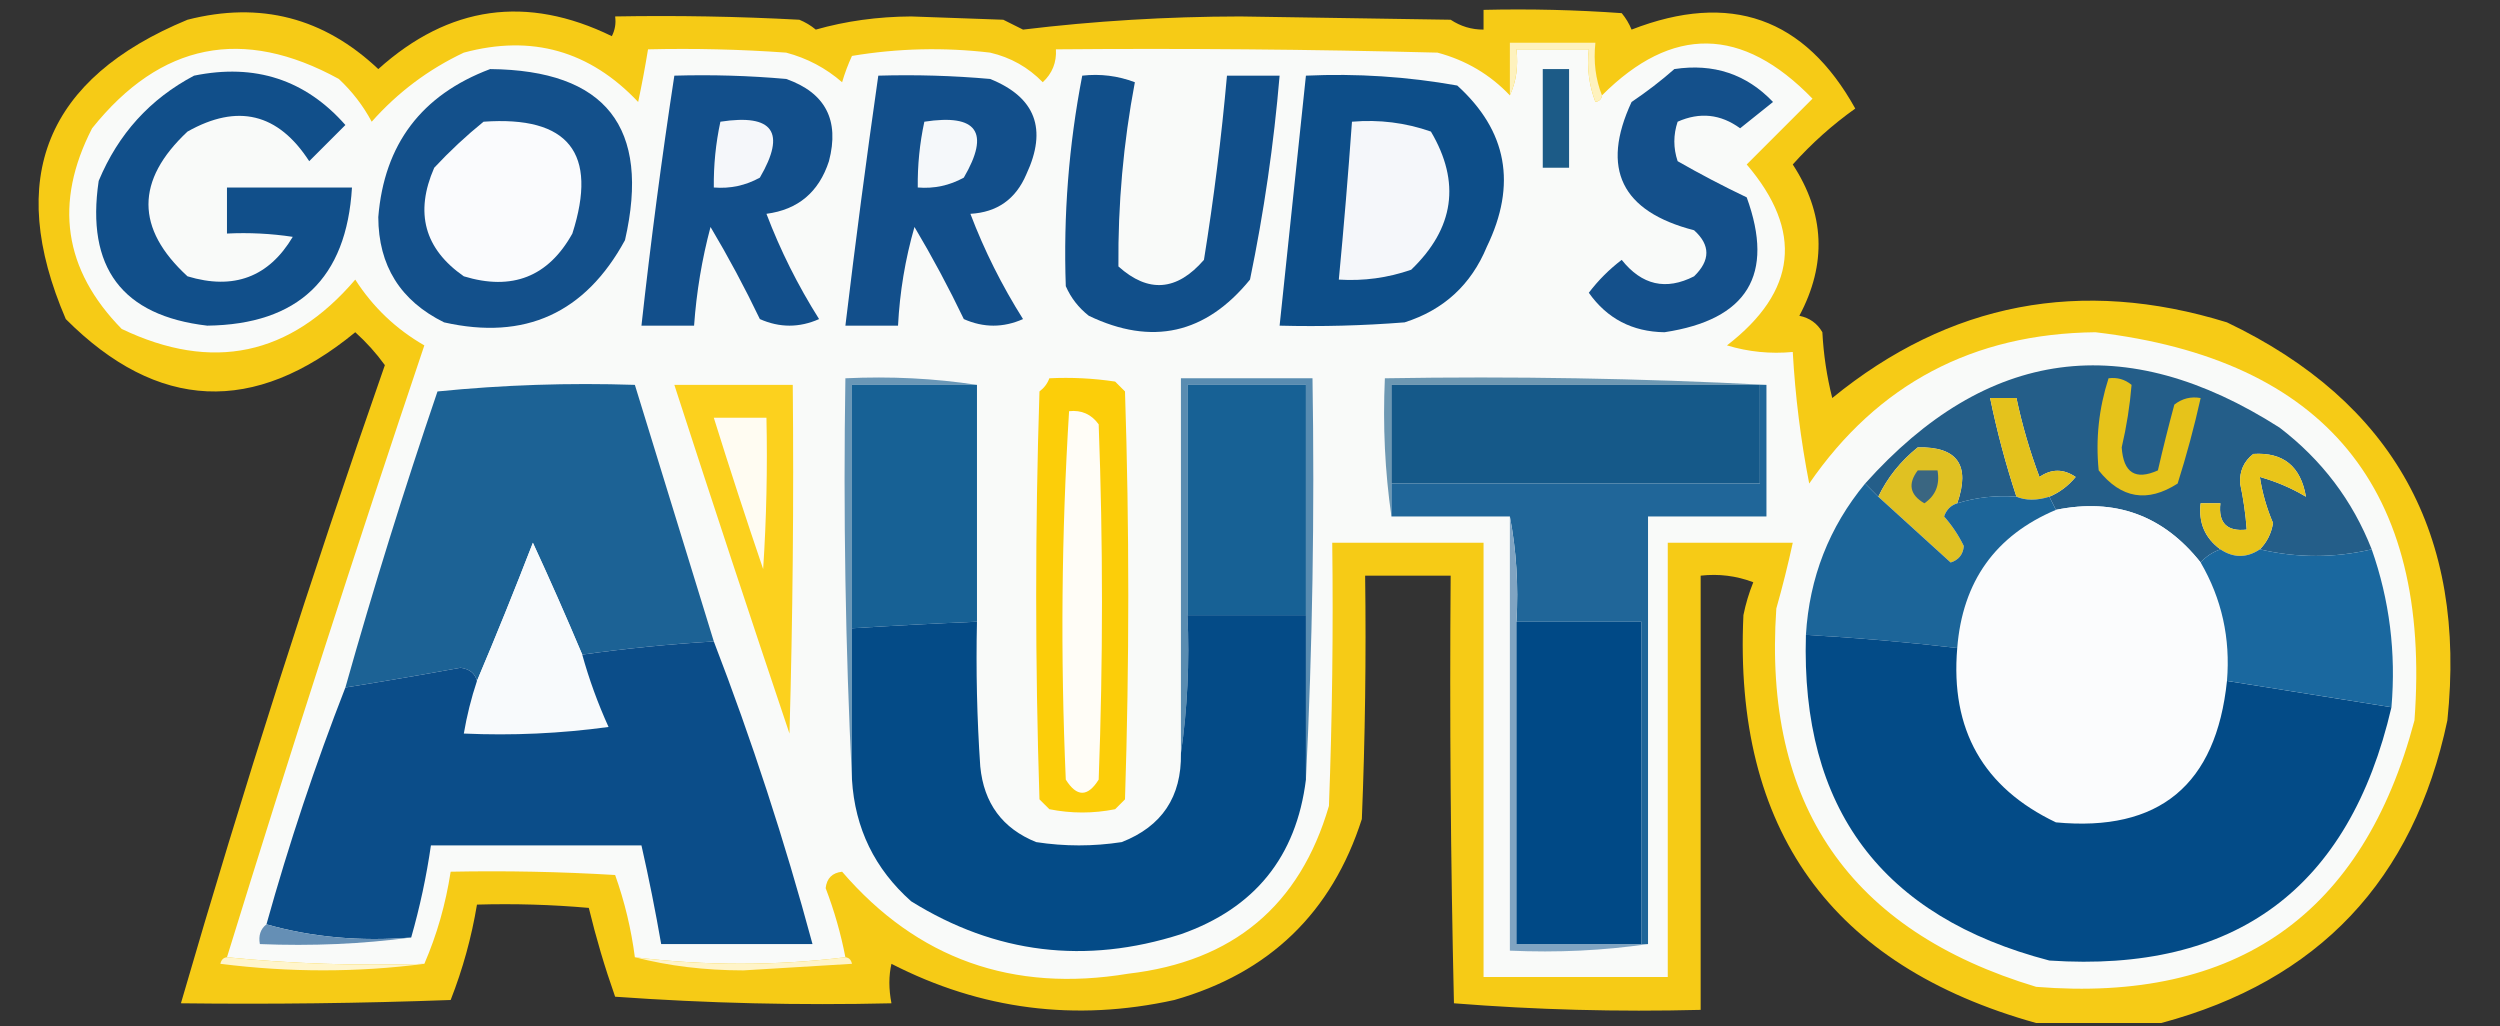 <?xml version="1.0" encoding="UTF-8"?>
<!DOCTYPE svg PUBLIC "-//W3C//DTD SVG 1.1//EN" "http://www.w3.org/Graphics/SVG/1.1/DTD/svg11.dtd">
<svg xmlns="http://www.w3.org/2000/svg" version="1.1" width="380px" height="156px" style="shape-rendering:geometricPrecision; text-rendering:geometricPrecision; image-rendering:optimizeQuality; fill-rule:evenodd; clip-rule:evenodd" xmlns:xlink="http://www.w3.org/1999/xlink">
<rect width="100%" height="100%" fill="#333333" stroke="none"/>
<g><path style="opacity:0.994" fill="#f7cc17" d="M 328.5,155.5 C 322.167,155.5 315.833,155.5 309.5,155.5C 278.315,146.785 263.481,126.118 265,93.5C 265.346,91.782 265.846,90.115 266.5,88.5C 263.914,87.52 261.247,87.187 258.5,87.5C 258.5,109.5 258.5,131.5 258.5,153.5C 245.92,153.822 233.42,153.489 221,152.5C 220.5,130.836 220.333,109.169 220.5,87.5C 216.167,87.5 211.833,87.5 207.5,87.5C 207.667,99.838 207.5,112.171 207,124.5C 202.438,138.728 192.938,147.895 178.5,152C 163.447,155.316 149.114,153.483 135.5,146.5C 135.08,148.326 135.08,150.326 135.5,152.5C 121.484,152.833 107.484,152.499 93.5,151.5C 91.928,147.041 90.595,142.541 89.5,138C 83.843,137.501 78.176,137.334 72.5,137.5C 71.671,142.486 70.337,147.319 68.5,152C 54.837,152.5 41.171,152.667 27.5,152.5C 36.954,119.915 47.287,87.582 58.5,55.5C 57.185,53.684 55.685,52.017 54,50.5C 38.618,63.139 23.951,62.472 10,48.5C 0.791,27.084 6.958,11.917 28.5,3C 39.549,0.174 49.216,2.674 57.5,10.5C 68.235,0.852 80.068,-0.815 93,5.5C 93.483,4.552 93.65,3.552 93.5,2.5C 102.839,2.334 112.173,2.5 121.5,3C 122.416,3.374 123.25,3.874 124,4.5C 128.582,3.198 133.415,2.531 138.5,2.5C 143.167,2.667 147.833,2.833 152.5,3C 153.5,3.5 154.5,4 155.5,4.5C 166.342,3.189 177.342,2.522 188.5,2.5C 199.167,2.667 209.833,2.833 220.5,3C 222.025,4.009 223.692,4.509 225.5,4.5C 225.5,3.5 225.5,2.5 225.5,1.5C 232.508,1.334 239.508,1.5 246.5,2C 247.126,2.75 247.626,3.584 248,4.5C 262.981,-1.326 274.314,2.674 282,16.5C 278.535,18.963 275.369,21.796 272.5,25C 277.371,32.456 277.704,40.123 273.5,48C 275.061,48.318 276.228,49.151 277,50.5C 277.176,53.882 277.676,57.215 278.5,60.5C 296.3,45.975 316.3,42.142 338.5,49C 363.806,61.096 374.973,81.262 372,109.5C 366.885,133.78 352.385,149.113 328.5,155.5 Z"/></g>
<g><path style="opacity:1" fill="#f9faf9" d="M 229.5,14.5 C 230.468,12.393 230.802,10.059 230.5,7.5C 234.167,7.5 237.833,7.5 241.5,7.5C 241.187,10.247 241.52,12.914 242.5,15.5C 243.107,15.376 243.44,15.043 243.5,14.5C 254.164,3.82 264.831,3.987 275.5,15C 272.167,18.333 268.833,21.667 265.5,25C 274.135,35.123 273.135,44.289 262.5,52.5C 265.768,53.487 269.102,53.82 272.5,53.5C 272.876,60.215 273.709,66.881 275,73.5C 285.405,58.378 299.905,50.711 318.5,50.5C 353.453,54.627 369.62,74.294 367,109.5C 359.187,138.964 340.02,152.464 309.5,150C 281.128,141.457 267.961,122.29 270,92.5C 270.943,89.176 271.776,85.843 272.5,82.5C 266.167,82.5 259.833,82.5 253.5,82.5C 253.5,104.5 253.5,126.5 253.5,148.5C 244.167,148.5 234.833,148.5 225.5,148.5C 225.5,126.5 225.5,104.5 225.5,82.5C 217.833,82.5 210.167,82.5 202.5,82.5C 202.667,95.838 202.5,109.171 202,122.5C 197.587,137.654 187.421,146.154 171.5,148C 153.915,150.92 139.415,145.753 128,132.5C 126.5,132.667 125.667,133.5 125.5,135C 126.811,138.431 127.811,141.931 128.5,145.5C 117.931,146.818 107.265,146.818 96.5,145.5C 95.942,141.208 94.942,137.041 93.5,133C 85.173,132.5 76.84,132.334 68.5,132.5C 67.739,137.437 66.405,142.103 64.5,146.5C 54.319,146.827 44.319,146.494 34.5,145.5C 44.089,114.4 54.089,83.4 64.5,52.5C 60.19,50.024 56.69,46.691 54,42.5C 44.104,54.078 32.271,56.578 18.5,50C 9.676,40.997 8.176,30.83 14,19.5C 24.412,6.495 36.912,3.995 51.5,12C 53.53,13.896 55.197,16.063 56.5,18.5C 60.46,14.038 65.126,10.538 70.5,8C 80.82,5.217 89.653,7.717 97,15.5C 97.567,12.832 98.067,10.166 98.5,7.5C 105.508,7.334 112.508,7.5 119.5,8C 122.698,8.848 125.531,10.348 128,12.5C 128.402,11.128 128.902,9.795 129.5,8.5C 136.476,7.336 143.476,7.169 150.5,8C 153.621,8.726 156.287,10.226 158.5,12.5C 159.95,11.15 160.617,9.483 160.5,7.5C 179.836,7.333 199.17,7.5 218.5,8C 222.822,9.157 226.489,11.324 229.5,14.5 Z"/></g>
<g><path style="opacity:1" fill="#fef2be" d="M 243.5,14.5 C 243.44,15.043 243.107,15.376 242.5,15.5C 241.52,12.914 241.187,10.247 241.5,7.5C 237.833,7.5 234.167,7.5 230.5,7.5C 230.802,10.059 230.468,12.393 229.5,14.5C 229.5,11.833 229.5,9.167 229.5,6.5C 233.833,6.5 238.167,6.5 242.5,6.5C 242.194,9.385 242.527,12.052 243.5,14.5 Z"/></g>
<g><path style="opacity:1" fill="#114f8a" d="M 29.5,11.5 C 38.756,9.605 46.423,12.105 52.5,19C 50.667,20.833 48.833,22.667 47,24.5C 42.283,17.204 36.116,15.704 28.5,20C 20.59,27.411 20.59,34.744 28.5,42C 35.52,44.124 40.854,42.124 44.5,36C 41.183,35.502 37.85,35.335 34.5,35.5C 34.5,33.167 34.5,30.833 34.5,28.5C 40.833,28.5 47.167,28.5 53.5,28.5C 52.679,42.321 45.346,49.321 31.5,49.5C 18.553,47.99 13.053,40.657 15,27.5C 17.967,20.372 22.8,15.038 29.5,11.5 Z"/></g>
<g><path style="opacity:1" fill="#13508b" d="M 74.5,10.5 C 92.087,10.669 98.92,19.336 95,36.5C 88.954,47.608 79.787,51.774 67.5,49C 60.861,45.719 57.527,40.386 57.5,33C 58.397,21.931 64.064,14.431 74.5,10.5 Z"/></g>
<g><path style="opacity:1" fill="#14508b" d="M 254.5,10.5 C 260.464,9.599 265.464,11.266 269.5,15.5C 267.833,16.833 266.167,18.167 264.5,19.5C 261.532,17.338 258.366,17.005 255,18.5C 254.333,20.5 254.333,22.5 255,24.5C 258.421,26.461 261.921,28.294 265.5,30C 269.776,41.76 265.61,48.594 253,50.5C 248.111,50.428 244.278,48.428 241.5,44.5C 242.947,42.597 244.614,40.93 246.5,39.5C 249.559,43.349 253.226,44.183 257.5,42C 259.994,39.577 259.994,37.244 257.5,35C 246.45,32.143 243.284,25.643 248,15.5C 250.326,13.934 252.492,12.268 254.5,10.5 Z"/></g>
<g><path style="opacity:1" fill="#124f8b" d="M 102.5,11.5 C 108.176,11.334 113.843,11.501 119.5,12C 125.469,14.103 127.636,18.27 126,24.5C 124.472,29.201 121.305,31.868 116.5,32.5C 118.607,38.048 121.274,43.381 124.5,48.5C 121.5,49.833 118.5,49.833 115.5,48.5C 113.201,43.708 110.701,39.041 108,34.5C 106.695,39.398 105.862,44.398 105.5,49.5C 102.833,49.5 100.167,49.5 97.5,49.5C 98.904,36.795 100.57,24.128 102.5,11.5 Z"/></g>
<g><path style="opacity:1" fill="#124f8b" d="M 133.5,11.5 C 139.176,11.334 144.843,11.501 150.5,12C 157.396,14.779 159.229,19.613 156,26.5C 154.395,30.276 151.562,32.276 147.5,32.5C 149.607,38.048 152.274,43.381 155.5,48.5C 152.5,49.833 149.5,49.833 146.5,48.5C 144.201,43.708 141.701,39.041 139,34.5C 137.597,39.383 136.764,44.383 136.5,49.5C 133.833,49.5 131.167,49.5 128.5,49.5C 130.022,36.801 131.688,24.135 133.5,11.5 Z"/></g>
<g><path style="opacity:1" fill="#114f8a" d="M 164.5,11.5 C 167.247,11.187 169.914,11.52 172.5,12.5C 170.749,21.755 169.916,31.089 170,40.5C 174.551,44.583 178.884,44.249 183,39.5C 184.496,30.204 185.662,20.871 186.5,11.5C 189.167,11.5 191.833,11.5 194.5,11.5C 193.62,21.917 192.12,32.25 190,42.5C 183.262,50.766 175.096,52.599 165.5,48C 163.951,46.786 162.785,45.286 162,43.5C 161.621,32.742 162.454,22.076 164.5,11.5 Z"/></g>
<g><path style="opacity:1" fill="#0d4e89" d="M 198.5,11.5 C 206.238,11.144 213.905,11.644 221.5,13C 229.088,19.872 230.588,28.038 226,37.5C 223.616,43.275 219.449,47.108 213.5,49C 207.175,49.499 200.842,49.666 194.5,49.5C 195.833,36.836 197.166,24.169 198.5,11.5 Z"/></g>
<g><path style="opacity:0.984" fill="#195985" d="M 234.5,10.5 C 235.833,10.5 237.167,10.5 238.5,10.5C 238.5,15.5 238.5,20.5 238.5,25.5C 237.167,25.5 235.833,25.5 234.5,25.5C 234.5,20.5 234.5,15.5 234.5,10.5 Z"/></g>
<g><path style="opacity:1" fill="#fafbfd" d="M 73.5,18.5 C 86.425,17.585 90.925,23.251 87,35.5C 83.345,42.07 77.845,44.237 70.5,42C 64.514,37.832 63.014,32.332 66,25.5C 68.37,22.961 70.87,20.628 73.5,18.5 Z"/></g>
<g><path style="opacity:1" fill="#f5f7fa" d="M 109.5,18.5 C 117.524,17.265 119.524,20.098 115.5,27C 113.323,28.202 110.989,28.702 108.5,28.5C 108.46,25.119 108.793,21.786 109.5,18.5 Z"/></g>
<g><path style="opacity:1" fill="#f5f8fa" d="M 140.5,18.5 C 148.524,17.265 150.524,20.098 146.5,27C 144.323,28.202 141.989,28.702 139.5,28.5C 139.46,25.119 139.793,21.786 140.5,18.5 Z"/></g>
<g><path style="opacity:1" fill="#f5f7fa" d="M 205.5,18.5 C 209.637,18.146 213.637,18.646 217.5,20C 222.05,27.703 221.05,34.703 214.5,41C 210.94,42.237 207.273,42.737 203.5,42.5C 204.261,34.508 204.927,26.508 205.5,18.5 Z"/></g>
<g><path style="opacity:0.996" fill="#6d98b3" d="M 268.5,58.5 C 268.167,58.5 267.833,58.5 267.5,58.5C 248.833,58.5 230.167,58.5 211.5,58.5C 211.5,63.5 211.5,68.5 211.5,73.5C 211.5,75.167 211.5,76.833 211.5,78.5C 210.509,71.687 210.175,64.687 210.5,57.5C 230.007,57.17 249.341,57.503 268.5,58.5 Z"/></g>
<g><path style="opacity:0.998" fill="#fcce09" d="M 159.5,57.5 C 162.85,57.335 166.183,57.502 169.5,58C 170,58.5 170.5,59 171,59.5C 171.667,80.167 171.667,100.833 171,121.5C 170.5,122 170,122.5 169.5,123C 166.167,123.667 162.833,123.667 159.5,123C 159,122.5 158.5,122 158,121.5C 157.333,100.833 157.333,80.167 158,59.5C 158.717,58.956 159.217,58.289 159.5,57.5 Z"/></g>
<g><path style="opacity:0.999" fill="#fcd11e" d="M 102.5,58.5 C 108.5,58.5 114.5,58.5 120.5,58.5C 120.667,76.17 120.5,93.837 120,111.5C 114.064,93.858 108.23,76.191 102.5,58.5 Z"/></g>
<g><path style="opacity:1" fill="#fffdf7" d="M 162.5,62.5 C 164.39,62.297 165.89,62.963 167,64.5C 167.667,82.5 167.667,100.5 167,118.5C 165.333,121.167 163.667,121.167 162,118.5C 161.181,99.76 161.347,81.093 162.5,62.5 Z"/></g>
<g><path style="opacity:0.999" fill="#fffcf2" d="M 108.5,63.5 C 111.167,63.5 113.833,63.5 116.5,63.5C 116.666,71.174 116.5,78.841 116,86.5C 113.393,78.847 110.893,71.18 108.5,63.5 Z"/></g>
<g><path style="opacity:0.996" fill="#6a97b7" d="M 148.5,58.5 C 142.167,58.5 135.833,58.5 129.5,58.5C 129.5,70.833 129.5,83.167 129.5,95.5C 129.5,103.167 129.5,110.833 129.5,118.5C 128.503,98.34 128.17,78.007 128.5,57.5C 135.354,57.176 142.021,57.509 148.5,58.5 Z"/></g>
<g><path style="opacity:1" fill="#155989" d="M 267.5,58.5 C 267.5,63.5 267.5,68.5 267.5,73.5C 248.833,73.5 230.167,73.5 211.5,73.5C 211.5,68.5 211.5,63.5 211.5,58.5C 230.167,58.5 248.833,58.5 267.5,58.5 Z"/></g>
<g><path style="opacity:1" fill="#245e89" d="M 360.5,83.5 C 354.833,84.833 349.167,84.833 343.5,83.5C 344.582,82.406 345.248,81.073 345.5,79.5C 344.533,77.238 343.866,74.905 343.5,72.5C 345.995,73.199 348.328,74.199 350.5,75.5C 349.721,70.879 347.055,68.712 342.5,69C 341.056,70.126 340.39,71.626 340.5,73.5C 340.997,75.818 341.33,78.152 341.5,80.5C 338.5,80.833 337.167,79.5 337.5,76.5C 336.5,76.5 335.5,76.5 334.5,76.5C 334.15,79.453 335.15,81.787 337.5,83.5C 336.29,83.932 335.29,84.599 334.5,85.5C 328.818,78.327 321.484,75.66 312.5,77.5C 312.167,76.833 311.833,76.167 311.5,75.5C 313.042,74.859 314.376,73.859 315.5,72.5C 313.647,71.24 311.814,71.24 310,72.5C 308.523,68.57 307.356,64.57 306.5,60.5C 305.167,60.5 303.833,60.5 302.5,60.5C 303.544,65.585 304.878,70.585 306.5,75.5C 303.391,75.264 300.391,75.597 297.5,76.5C 299.526,70.704 297.526,67.871 291.5,68C 288.882,70.106 286.882,72.606 285.5,75.5C 284.833,74.833 284.167,74.167 283.5,73.5C 301.988,52.83 322.988,49.996 346.5,65C 352.92,69.909 357.587,76.076 360.5,83.5 Z"/></g>
<g><path style="opacity:0.999" fill="#e6c31a" d="M 320.5,57.5 C 321.822,57.33 322.989,57.663 324,58.5C 323.744,61.636 323.244,64.803 322.5,68C 322.754,71.871 324.587,73.037 328,71.5C 328.771,68.141 329.605,64.808 330.5,61.5C 331.689,60.571 333.022,60.238 334.5,60.5C 333.523,64.882 332.357,69.216 331,73.5C 326.405,76.448 322.405,75.781 319,71.5C 318.523,66.738 319.023,62.071 320.5,57.5 Z"/></g>
<g><path style="opacity:0.999" fill="#e4c21c" d="M 311.5,75.5 C 309.602,76.097 307.935,76.097 306.5,75.5C 304.878,70.585 303.544,65.585 302.5,60.5C 303.833,60.5 305.167,60.5 306.5,60.5C 307.356,64.57 308.523,68.57 310,72.5C 311.814,71.24 313.647,71.24 315.5,72.5C 314.376,73.859 313.042,74.859 311.5,75.5 Z"/></g>
<g><path style="opacity:0.999" fill="#e9c519" d="M 343.5,83.5 C 341.5,84.833 339.5,84.833 337.5,83.5C 335.15,81.787 334.15,79.453 334.5,76.5C 335.5,76.5 336.5,76.5 337.5,76.5C 337.167,79.5 338.5,80.833 341.5,80.5C 341.33,78.152 340.997,75.818 340.5,73.5C 340.39,71.626 341.056,70.126 342.5,69C 347.055,68.712 349.721,70.879 350.5,75.5C 348.328,74.199 345.995,73.199 343.5,72.5C 343.866,74.905 344.533,77.238 345.5,79.5C 345.248,81.073 344.582,82.406 343.5,83.5 Z"/></g>
<g><path style="opacity:1" fill="#206699" d="M 267.5,58.5 C 267.833,58.5 268.167,58.5 268.5,58.5C 268.5,65.167 268.5,71.833 268.5,78.5C 262.5,78.5 256.5,78.5 250.5,78.5C 250.5,100.167 250.5,121.833 250.5,143.5C 250.167,143.5 249.833,143.5 249.5,143.5C 249.5,127.167 249.5,110.833 249.5,94.5C 243.167,94.5 236.833,94.5 230.5,94.5C 230.821,88.974 230.488,83.641 229.5,78.5C 223.5,78.5 217.5,78.5 211.5,78.5C 211.5,76.833 211.5,75.167 211.5,73.5C 230.167,73.5 248.833,73.5 267.5,73.5C 267.5,68.5 267.5,63.5 267.5,58.5 Z"/></g>
<g><path style="opacity:0.999" fill="#e0c122" d="M 297.5,76.5 C 296.522,76.811 295.855,77.478 295.5,78.5C 296.711,79.874 297.711,81.374 298.5,83C 298.387,84.28 297.72,85.113 296.5,85.5C 292.813,82.145 289.147,78.811 285.5,75.5C 286.882,72.606 288.882,70.106 291.5,68C 297.526,67.871 299.526,70.704 297.5,76.5 Z"/></g>
<g><path style="opacity:0.998" fill="#3a6681" d="M 291.5,71.5 C 292.5,71.5 293.5,71.5 294.5,71.5C 294.884,73.665 294.217,75.332 292.5,76.5C 290.296,75.218 289.962,73.551 291.5,71.5 Z"/></g>
<g><path style="opacity:1" fill="#1c6295" d="M 108.5,97.5 C 101.798,97.903 95.132,98.57 88.5,99.5C 86.096,93.787 83.596,88.12 81,82.5C 78.238,89.64 75.405,96.64 72.5,103.5C 72.209,102.351 71.376,101.684 70,101.5C 64.166,102.567 58.333,103.567 52.5,104.5C 56.748,89.419 61.415,74.419 66.5,59.5C 76.478,58.502 86.478,58.168 96.5,58.5C 100.5,71.5 104.5,84.5 108.5,97.5 Z"/></g>
<g><path style="opacity:1" fill="#fbfcfd" d="M 334.5,85.5 C 337.709,91.009 339.042,97.009 338.5,103.5C 336.855,119.321 328.189,126.487 312.5,125C 301.441,119.727 296.441,110.894 297.5,98.5C 298.301,88.384 303.301,81.384 312.5,77.5C 321.484,75.66 328.818,78.327 334.5,85.5 Z"/></g>
<g><path style="opacity:1" fill="#176195" d="M 148.5,58.5 C 148.5,70.5 148.5,82.5 148.5,94.5C 142.162,94.767 135.829,95.1 129.5,95.5C 129.5,83.167 129.5,70.833 129.5,58.5C 135.833,58.5 142.167,58.5 148.5,58.5 Z"/></g>
<g><path style="opacity:1" fill="#f8fafc" d="M 88.5,99.5 C 89.541,103.254 90.875,106.92 92.5,110.5C 85.197,111.497 77.864,111.831 70.5,111.5C 70.963,108.779 71.629,106.112 72.5,103.5C 75.405,96.64 78.238,89.64 81,82.5C 83.596,88.12 86.096,93.787 88.5,99.5 Z"/></g>
<g><path style="opacity:1" fill="#1c6599" d="M 283.5,73.5 C 284.167,74.167 284.833,74.833 285.5,75.5C 289.147,78.811 292.813,82.145 296.5,85.5C 297.72,85.113 298.387,84.28 298.5,83C 297.711,81.374 296.711,79.874 295.5,78.5C 295.855,77.478 296.522,76.811 297.5,76.5C 300.391,75.597 303.391,75.264 306.5,75.5C 307.935,76.097 309.602,76.097 311.5,75.5C 311.833,76.167 312.167,76.833 312.5,77.5C 303.301,81.384 298.301,88.384 297.5,98.5C 289.875,97.598 282.209,96.931 274.5,96.5C 275.027,87.792 278.027,80.126 283.5,73.5 Z"/></g>
<g><path style="opacity:0.975" fill="#5589af" d="M 198.5,118.5 C 198.5,110.167 198.5,101.833 198.5,93.5C 198.5,81.833 198.5,70.167 198.5,58.5C 192.5,58.5 186.5,58.5 180.5,58.5C 180.5,70.167 180.5,81.833 180.5,93.5C 180.825,100.687 180.491,107.687 179.5,114.5C 179.5,95.5 179.5,76.5 179.5,57.5C 186.167,57.5 192.833,57.5 199.5,57.5C 199.83,78.007 199.497,98.34 198.5,118.5 Z"/></g>
<g><path style="opacity:1" fill="#176195" d="M 198.5,93.5 C 192.5,93.5 186.5,93.5 180.5,93.5C 180.5,81.833 180.5,70.167 180.5,58.5C 186.5,58.5 192.5,58.5 198.5,58.5C 198.5,70.167 198.5,81.833 198.5,93.5 Z"/></g>
<g><path style="opacity:1" fill="#044b87" d="M 180.5,93.5 C 186.5,93.5 192.5,93.5 198.5,93.5C 198.5,101.833 198.5,110.167 198.5,118.5C 197.044,130.231 190.711,138.064 179.5,142C 164.989,146.641 151.322,144.974 138.5,137C 132.955,132.077 129.955,125.91 129.5,118.5C 129.5,110.833 129.5,103.167 129.5,95.5C 135.829,95.1 142.162,94.767 148.5,94.5C 148.334,101.841 148.5,109.174 149,116.5C 149.541,122.1 152.374,125.934 157.5,128C 161.833,128.667 166.167,128.667 170.5,128C 176.614,125.613 179.614,121.113 179.5,114.5C 180.491,107.687 180.825,100.687 180.5,93.5 Z"/></g>
<g><path style="opacity:0.973" fill="#7da2c1" d="M 229.5,78.5 C 230.488,83.641 230.821,88.974 230.5,94.5C 230.5,110.833 230.5,127.167 230.5,143.5C 236.833,143.5 243.167,143.5 249.5,143.5C 249.833,143.5 250.167,143.5 250.5,143.5C 243.687,144.491 236.687,144.825 229.5,144.5C 229.5,122.5 229.5,100.5 229.5,78.5 Z"/></g>
<g><path style="opacity:1" fill="#004986" d="M 230.5,94.5 C 236.833,94.5 243.167,94.5 249.5,94.5C 249.5,110.833 249.5,127.167 249.5,143.5C 243.167,143.5 236.833,143.5 230.5,143.5C 230.5,127.167 230.5,110.833 230.5,94.5 Z"/></g>
<g><path style="opacity:1" fill="#034b87" d="M 274.5,96.5 C 282.209,96.931 289.875,97.598 297.5,98.5C 296.441,110.894 301.441,119.727 312.5,125C 328.189,126.487 336.855,119.321 338.5,103.5C 346.833,104.833 355.167,106.167 363.5,107.5C 357.096,135.068 339.763,147.901 311.5,146C 286.031,139.359 273.698,122.859 274.5,96.5 Z"/></g>
<g><path style="opacity:1" fill="#0b4d89" d="M 108.5,97.5 C 114.276,112.496 119.276,127.829 123.5,143.5C 115.833,143.5 108.167,143.5 100.5,143.5C 99.628,138.473 98.628,133.473 97.5,128.5C 86.833,128.5 76.167,128.5 65.5,128.5C 64.815,133.239 63.815,137.905 62.5,142.5C 54.757,143.13 47.424,142.463 40.5,140.5C 43.924,128.227 47.924,116.227 52.5,104.5C 58.333,103.567 64.166,102.567 70,101.5C 71.376,101.684 72.209,102.351 72.5,103.5C 71.629,106.112 70.963,108.779 70.5,111.5C 77.864,111.831 85.197,111.497 92.5,110.5C 90.875,106.92 89.541,103.254 88.5,99.5C 95.132,98.57 101.798,97.903 108.5,97.5 Z"/></g>
<g><path style="opacity:0.999" fill="#1a689f" d="M 337.5,83.5 C 339.5,84.833 341.5,84.833 343.5,83.5C 349.167,84.833 354.833,84.833 360.5,83.5C 363.213,91.214 364.213,99.214 363.5,107.5C 355.167,106.167 346.833,104.833 338.5,103.5C 339.042,97.009 337.709,91.009 334.5,85.5C 335.29,84.599 336.29,83.932 337.5,83.5 Z"/></g>
<g><path style="opacity:0.972" fill="#618cb3" d="M 40.5,140.5 C 47.424,142.463 54.757,143.13 62.5,142.5C 55.018,143.492 47.352,143.825 39.5,143.5C 39.263,142.209 39.596,141.209 40.5,140.5 Z"/></g>
<g><path style="opacity:0.992" fill="#fff5cd" d="M 34.5,145.5 C 44.319,146.494 54.319,146.827 64.5,146.5C 54.326,147.823 43.992,147.823 33.5,146.5C 33.624,145.893 33.957,145.56 34.5,145.5 Z"/></g>
<g><path style="opacity:0.992" fill="#fff4c9" d="M 96.5,145.5 C 107.265,146.818 117.931,146.818 128.5,145.5C 129.043,145.56 129.376,145.893 129.5,146.5C 124,146.833 118.5,147.167 113,147.5C 107.124,147.495 101.624,146.829 96.5,145.5 Z"/></g>
</svg>
